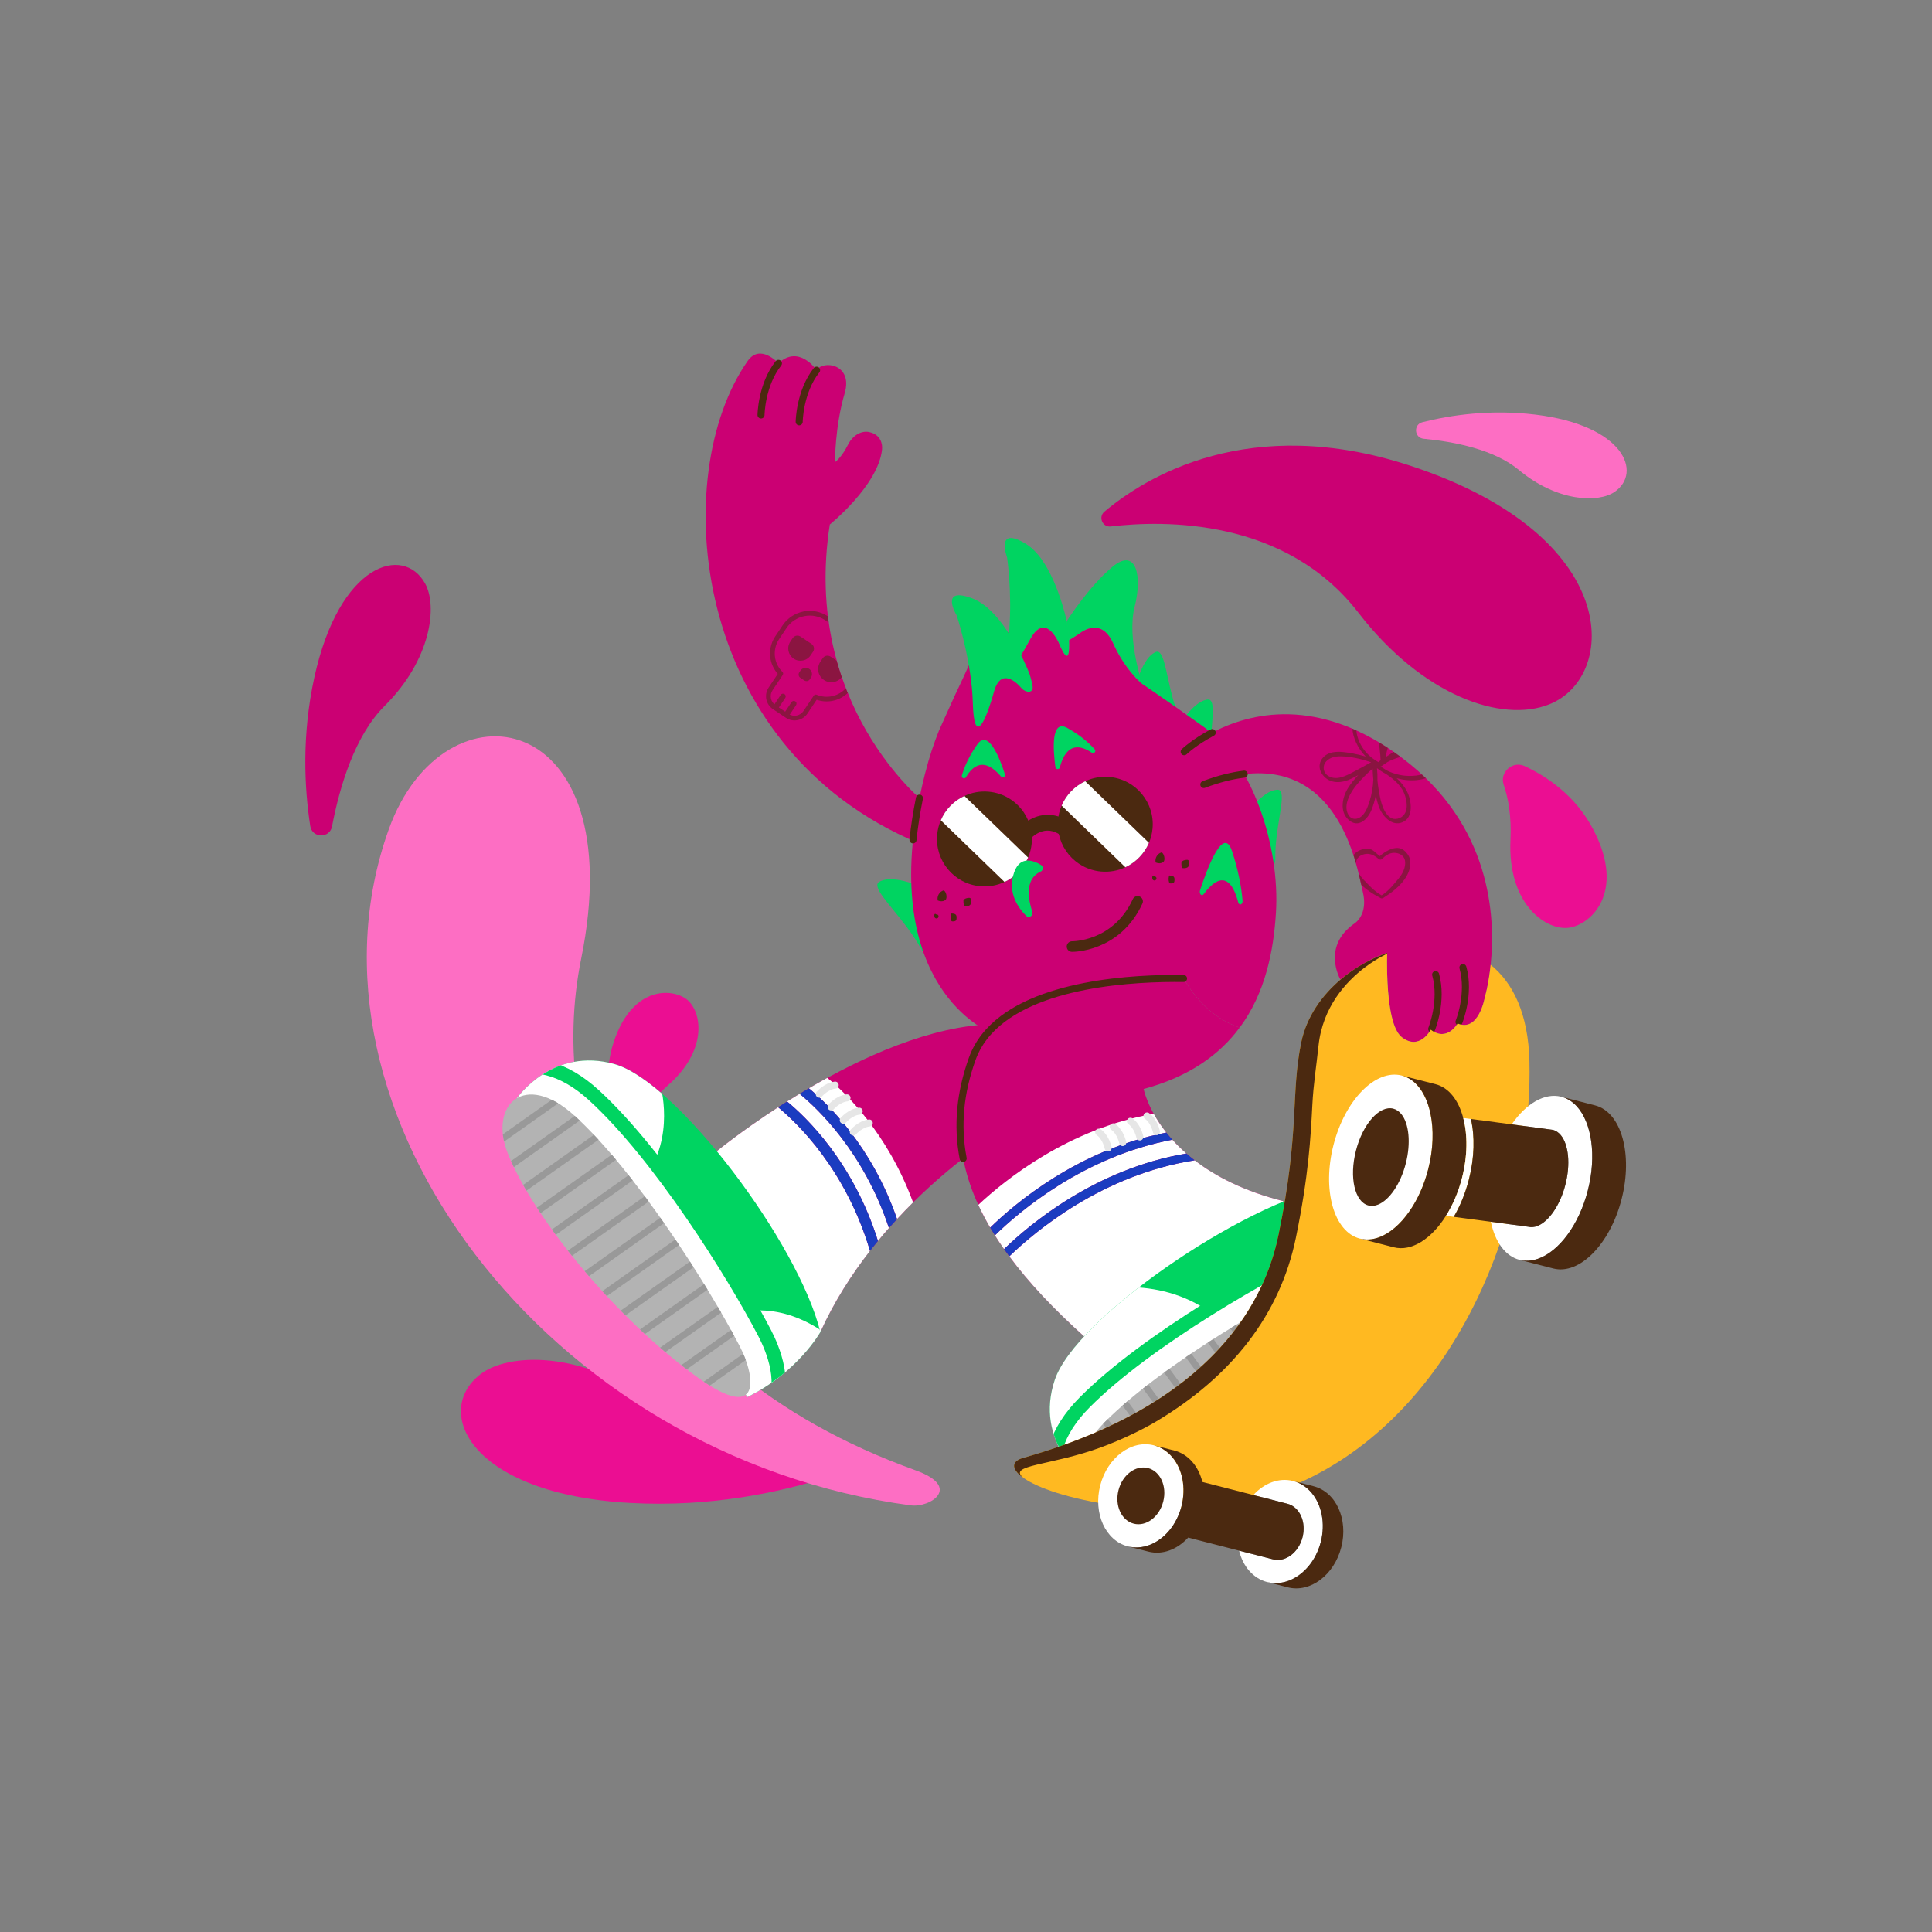 <?xml version="1.0" encoding="UTF-8"?>
<svg id="Capa_1" data-name="Capa 1" xmlns="http://www.w3.org/2000/svg" xmlns:xlink="http://www.w3.org/1999/xlink" viewBox="0 0 1600 1600">
  <rect x="0" y="0" width="1600" height="1600" fill="#808080" stroke="none"/>
  <defs>
    <style>
      .cls-1 {
        clip-path: url(#clippath);
      }

      .cls-2 {
        stroke-width: 8.75px;
      }

      .cls-2, .cls-3, .cls-4, .cls-5, .cls-6, .cls-7 {
        stroke-miterlimit: 10;
      }

      .cls-2, .cls-3, .cls-4, .cls-5, .cls-7 {
        fill: none;
      }

      .cls-2, .cls-3, .cls-7 {
        stroke-linecap: round;
      }

      .cls-2, .cls-4, .cls-7 {
        stroke: #4b2910;
      }

      .cls-8, .cls-9 {
        fill: #00d461;
      }

      .cls-10, .cls-11 {
        fill: #b3b3b3;
      }

      .cls-12, .cls-13 {
        fill: #cb0073;
      }

      .cls-14 {
        clip-path: url(#clippath-1);
      }

      .cls-15 {
        clip-path: url(#clippath-4);
      }

      .cls-16 {
        clip-path: url(#clippath-3);
      }

      .cls-17 {
        clip-path: url(#clippath-2);
      }

      .cls-18 {
        clip-path: url(#clippath-5);
      }

      .cls-19, .cls-20 {
        opacity: .5;
      }

      .cls-19, .cls-21, .cls-22 {
        fill: #4b2910;
      }

      .cls-19, .cls-21, .cls-22, .cls-23, .cls-13, .cls-11, .cls-24, .cls-25, .cls-26, .cls-27, .cls-9 {
        stroke-width: 0px;
      }

      .cls-3 {
        stroke: #e6e6e6;
      }

      .cls-3, .cls-7 {
        stroke-width: 5.83px;
      }

      .cls-4 {
        stroke-width: 2.92px;
      }

      .cls-21 {
        fill-rule: evenodd;
      }

      .cls-5 {
        stroke: #999;
        stroke-width: 5.48px;
      }

      .cls-6 {
        stroke: #00d461;
        stroke-width: 11.66px;
      }

      .cls-6, .cls-24 {
        fill: #fff;
      }

      .cls-23 {
        fill: #1b3cc0;
      }

      .cls-25 {
        fill: #fd6ec3;
      }

      .cls-26 {
        fill: #ffb921;
      }

      .cls-27 {
        fill: #eb0e92;
      }
    </style>
    <clipPath id="clippath">
      <path class="cls-13" d="m765.6,664.53s-101.77-80.46-78.39-230.16c0,0,40.07-32.29,43.26-62.07.48-4.45-.97-12.33-10.55-14.46-7.05-1.57-14,3.37-17.29,9.8-2.83,5.55-6.15,11.04-11.12,15.17,0,0-.18-29.27,8.01-57.08,7.13-24.19-17.69-27.75-23.26-19.18,0,0-14.53-21.61-31.59-5.66,0,0-15.07-16.8-25.51-1.9-65.72,93.8-48.68,319.5,141.58,399.29"/>
    </clipPath>
    <clipPath id="clippath-1">
      <path class="cls-13" d="m1229.59,826.28s3.17-10.48,4.91-27.28v-.03c4.18-40.02.36-115.82-73.15-171.13-69.9-52.61-127.2-37.13-157.42-21.15-4.45,2.32-8.3,4.68-11.5,6.84-.8.55-1.57,1.07-2.3,1.58-1.87,1.3-3.47,2.51-4.79,3.56-.45.34-.86.65-1.21.95-2.27,1.83-3.43,2.94-3.43,2.94l16.26,27.13c2.5-.96,4.98-1.82,7.38-2.6,3.49-1.15,6.87-2.15,10.18-2.96,1.16-.3,2.32-.58,3.46-.83,1.6-.37,3.13-.7,4.68-1,1.26-.22,2.49-.44,3.68-.62.22-.03.41-.08.59-.09,1.16-.18,2.34-.33,3.46-.47,80.95-9.69,94.05,80.53,98.21,97.42,4.71,18.97-6.69,26.1-6.69,26.1-27.82,19.18-11.9,46.46-11.9,46.46l1.33-.86,15.34-9.95,7.98-5.18c4.59-2.29,9.32-4.3,14.12-5.99,0,.24,0,.48,0,.72-.11,3.58-.17,9.35,0,16.1.48,19.03,2.87,45.76,12.13,52.98,14.83,11.54,24.02-6.22,24.02-6.22,13.58,10.43,22.21-5.15,22.21-5.15,17.39,7.55,22.46-21.3,22.46-21.3Z"/>
    </clipPath>
    <clipPath id="clippath-2">
      <path class="cls-9" d="m428.1,909.5s29.55-43.02,81.16-28.16c51.6,14.87,152.06,148.04,170.11,221.84,0,0-18.47,33.17-60.34,53.72l-190.93-247.4Z"/>
    </clipPath>
    <clipPath id="clippath-3">
      <path class="cls-11" d="m420.5,955.11c21.34,53.57,88.84,136.29,156.97,185.41,54.29,39.14,47.97-.96,35.13-25.63-27.08-52.04-86.47-145.08-136.65-190.78-41.5-37.8-71.44-9.13-55.46,31Z"/>
    </clipPath>
    <clipPath id="clippath-4">
      <path class="cls-9" d="m898.13,1225.06s-41.7-31.39-24.62-82.3c17.08-50.91,154.48-145.51,228.99-160.35,0,0,32.34,19.89,51.06,62.61l-255.43,180.04Z"/>
    </clipPath>
    <clipPath id="clippath-5">
      <path class="cls-11" d="m943.36,1234.62c54.44-19,140.01-82.86,192.03-148.8,41.45-52.54,1.11-47.96-24.09-36.21-53.17,24.8-148.69,80.11-196.51,128.26-39.56,39.83-12.22,70.98,28.57,56.75Z"/>
    </clipPath>
  </defs>
  <path class="cls-27" d="m509.64,927.05c2.98,8.73,15.13,9.72,19.34,1.52,4.45-8.67,11.84-18.94,24.08-29.66,32.86-28.79,28.3-59.68,16.82-70.27-11.25-10.37-45.8-13.61-61.65,34.36-8.07,24.44-4.27,47.4,1.41,64.05Z"/>
  <path class="cls-27" d="m684.37,1198.28c13.9.41,16.7,19.96,3.47,24.24-40.97,13.29-99.08,25.87-166.09,22.14-131.96-7.33-163.64-75.37-124.17-106.34,23.07-18.11,83.79-20.21,143.27,23.07,38.17,27.78,97.57,35.55,143.52,36.89Z"/>
  <path class="cls-25" d="m754.19,1246.67c-301.9-40.24-515.73-327.24-432.2-559.9,45.5-126.72,201.72-101.03,159.3,107.23-28.94,142.07,35.85,337.01,277.1,423.71,38.48,13.83,12.04,31.13-4.2,28.97Z"/>
  <g>
    <g>
      <path class="cls-12" d="m765.6,664.53s-101.77-80.46-78.39-230.16c0,0,40.07-32.29,43.26-62.07.48-4.45-.97-12.33-10.55-14.46-7.05-1.57-14,3.37-17.29,9.8-2.83,5.55-6.15,11.04-11.12,15.17,0,0-.18-29.27,8.01-57.08,7.13-24.19-17.69-27.75-23.26-19.18,0,0-14.53-21.61-31.59-5.66,0,0-15.07-16.8-25.51-1.9-65.72,93.8-48.68,319.5,141.58,399.29"/>
      <g class="cls-1">
        <g class="cls-20">
          <path class="cls-21" d="m644.13,558.05l-7.59,11.39c-1.89,2.84-2.58,6.31-1.91,9.66.67,3.35,2.64,6.29,5.48,8.18l10.77,7.18c2.84,1.89,6.31,2.58,9.66,1.91,3.35-.67,6.29-2.64,8.18-5.48l7.59-11.39c4.22,1.46,8.8,1.79,13.25.9,6.59-1.32,12.39-5.2,16.12-10.79l6.09-9.13c4-5.99,5.45-13.33,4.04-20.39-1.41-7.06-5.57-13.28-11.57-17.28-5.99-4-12.52-8.35-18.52-12.35-5.99-4-13.33-5.45-20.39-4.04-7.06,1.41-13.28,5.57-17.28,11.57l-6.09,9.13c-3.73,5.59-5.08,12.44-3.77,19.03.89,4.46,2.95,8.55,5.93,11.89Zm4.11.87c.52-.78.41-1.81-.25-2.47-3.02-2.99-5.11-6.83-5.96-11.05-1.11-5.58.03-11.37,3.19-16.1l6.09-9.13c3.42-5.13,8.75-8.7,14.8-9.91,6.05-1.21,12.33.03,17.47,3.46,5.99,4,12.52,8.35,18.52,12.35,5.13,3.42,8.7,8.75,9.9,14.8,1.21,6.05-.03,12.33-3.46,17.47l-6.09,9.13c-3.16,4.73-8.06,8.02-13.64,9.13-4.23.85-8.58.39-12.49-1.25-.86-.36-1.86-.06-2.38.72l-8.46,12.68c-1.32,1.98-3.37,3.35-5.7,3.82s-4.75-.01-6.73-1.33l-10.77-7.18c-1.98-1.32-3.35-3.37-3.82-5.7-.47-2.33.01-4.75,1.33-6.73l8.46-12.68Z"/>
          <path class="cls-21" d="m673.32,539.72c.69-1.03.94-2.3.7-3.51-.24-1.22-.96-2.29-1.99-2.98l-9.08-6.06c-1.03-.69-2.3-.94-3.51-.7-1.22.24-2.29.96-2.98,1.99l-1.98,2.97c-3.11,4.66-1.85,10.95,2.81,14.06h0c4.66,3.11,10.95,1.85,14.06-2.81.69-1.03,1.37-2.05,1.98-2.97Z"/>
          <path class="cls-21" d="m699.53,557.2c.69-1.03.94-2.3.69-3.51-.24-1.22-.96-2.29-1.99-2.98-3.06-2.04-7.32-4.88-10.38-6.92-1.03-.69-2.3-.94-3.51-.7s-2.29.96-2.98,1.99c-.61.91-1.28,1.93-1.98,2.96-3.35,5.02-1.99,11.8,3.03,15.14h0c5.02,3.35,11.8,1.99,15.14-3.03l1.98-2.96Z"/>
          <path class="cls-21" d="m671.58,561.17c.77-1.15,1.05-2.56.78-3.92s-1.07-2.55-2.22-3.32h0c-1.15-.77-2.56-1.05-3.92-.78-1.36.27-2.55,1.07-3.32,2.22-.34.51-.68,1.01-.99,1.49-.47.71-.64,1.58-.48,2.41.17.83.66,1.57,1.37,2.04l3.35,2.23c.71.47,1.58.64,2.41.48.83-.17,1.57-.66,2.04-1.37l.99-1.49Z"/>
          <path class="cls-21" d="m650.33,577.99c.33-.5.45-1.11.34-1.7-.12-.59-.46-1.11-.96-1.44-.5-.33-1.11-.45-1.7-.34-.59.12-1.11.46-1.44.96-1.95,2.93-5.49,8.24-5.49,8.24l3.76,2.51,5.49-8.24Z"/>
          <path class="cls-21" d="m659.28,583.96c.33-.5.45-1.11.34-1.7-.12-.59-.46-1.11-.96-1.44s-1.11-.45-1.7-.34c-.59.12-1.11.46-1.44.96l-5.49,8.24,3.76,2.51,5.49-8.24Z"/>
        </g>
      </g>
    </g>
    <path class="cls-9" d="m976.85,594.75c-2.72-6.3-4.76-13.02-6.43-19.53-5.14-20.01-6.82-38.02-13.3-35.25-6.86,2.91-11.46,12.78-13.87,19.59.19,1.13.43,2.22.66,3.3,0,.03-.01.06.01.06v.03c.43,2.07.89,4.02,1.36,5.83.17.76.37,1.51.55,2.22,1.41,5.54,2.59,9.15,2.72,9.58l.02.04s5.35,3.45,23.06,15.84c1.27.9,2.6,1.84,4,2.83h.06c1.66,1.19,3.39,2.42,5.23,3.7-1.53-2.62-2.87-5.37-4.06-8.23Z"/>
    <path class="cls-9" d="m1056.19,712.25c-.22-6.86.35-13.86,1.18-20.53,2.57-20.5,7.62-37.86.57-37.67-7.44.19-15.35,7.68-20.09,13.13-.24,1.12-.42,2.22-.6,3.31-.02.02-.03.05-.01.06l-.02.02c-.36,2.08-.64,4.07-.87,5.92-.13.77-.21,1.54-.31,2.26-.72,5.67-.95,9.46-.98,9.91v.04s17.39,30.91,18.63,32.78c-.46-3,2.55-6.15,2.49-9.25Z"/>
    <path class="cls-9" d="m763.03,786.24c-3.66-6.85-8.19-13.39-12.78-19.46-14.11-18.65-28.9-32.83-21.88-36.63,7.41-4.03,19.4-1.16,27.14,1.51.87.97,1.66,1.94,2.46,2.91.03.01.06.03.05.06h.03c1.53,1.85,2.93,3.64,4.2,5.33.56.69,1.08,1.39,1.58,2.05,3.92,5.15,6.29,8.75,6.57,9.16l.02.04s.44,40.16.28,42.69c-1.25-3.2-5.98-4.58-7.68-7.66Z"/>
    <path class="cls-9" d="m1002.99,610.38c-4.05-2.87-7.74-5.5-11.11-7.87-1.84-1.28-3.57-2.51-5.23-3.69h-.06c-1.4-1.01-2.73-1.95-4-2.85-.51-.37-1.02-.71-1.51-1.05.02-.3.03-.59.08-.88,4.29-5.82,11.57-13.92,18.97-14.71,6.26-.69,4.05,13.35,2.85,31.04Z"/>
    <path class="cls-4" d="m819,854.41s-.06-.01-.16-.07"/>
    <path class="cls-9" d="m878.27,535.71s-11.52-31.18-25.05-6.42c-13.55,24.79-24.38,41.01-18.98,5.94.57-3.77,1.03-7.56,1.37-11.36.04-.5.08-1.03.12-1.53,2.61-30.99-1.69-60.6-1.69-60.6,0,0-10.1-26.73,15.29-11.5,20.16,12.12,30.66,49.39,34.12,64.09v.06c.89,3.75,1.3,6.02,1.3,6.02,0,0,.47,4.63.67,9.71.38,9.58-.29,20.75-7.15,5.57Z"/>
    <path class="cls-9" d="m945.88,566.36c-.38-.28-3.84-3.09-8.47-8.64-4.68-5.56-10.58-13.91-15.69-25.24-10.48-23.24-28.44-7.29-28.44-7.29l-7.86,4.94-1.96-15.73v-.06s18.5-29.03,38.02-45.1c19.52-16.04,24.68,7.86,18.14,33.42-3.37,13.16-1.6,29.75.95,42.68.19,1.13.43,2.22.66,3.3,0,.03-.01.06.01.06v.03c.43,2.07.89,4.02,1.36,5.83.17.76.37,1.51.55,2.22,1.41,5.54,2.59,9.15,2.72,9.58Z"/>
    <path class="cls-13" d="m1026.64,851.02c-24.19-8.12-39.09-27.89-46.49-40.69-40.07-.54-124.53,3.46-161.31,44.01-4.39-1.91-95.68-43.62-52.83-213.36,3.58-14.22,7.46-25.6,11.62-35.97l.02-.08,12.85-28.43c4.37-9.2,9.08-18.98,14.12-30.79,7.2-10.62,19.58-25.44,30.99-21.83-.34,3.79-.8,7.59-1.37,11.36-5.4,35.07,5.43,18.85,18.98-5.94,13.54-24.77,25.05,6.42,25.05,6.42,6.86,15.18,7.52,4,7.15-5.57l7.86-4.94s17.96-15.96,28.44,7.29c5.1,11.33,11,19.67,15.69,25.24,4.63,5.55,8.09,8.36,8.47,8.64l.02.04s5.04,3.25,21.55,14.79c.49.33,1,.68,1.51,1.05,1.27.9,2.6,1.84,4,2.83h.06c1.66,1.19,3.39,2.42,5.23,3.7,3.37,2.37,7.06,5,11.11,7.87,2.42,1.7,4.97,3.53,7.64,5.42,40.59,28.85,63.1,99.45,59.68,153.92-1.93,30.93-8.53,66.08-30.03,95.03Z"/>
    <path class="cls-7" d="m756.11,695.57c1.11-10.83,2.85-22.35,5.34-34.6"/>
    <path class="cls-13" d="m947.1,901.85c38.18-10.27,63.2-28.78,79.54-50.84-24.19-8.12-39.09-27.89-46.49-40.69-40.07-.54-124.53,3.46-161.31,44.01-.59.66-1.19,1.35-1.78,2.01-5.11,6.07-9.18,12.91-11.93,20.6-9.87,27.6-12.78,54.73-7.48,82.42,8.76,46.04,40.28,93.6,100.36,147.55l164.95-112.12c-102.99-25.87-115.85-92.94-115.85-92.94Z"/>
    <path class="cls-13" d="m797.65,959.37c-32.12,24.94-87.11,74.84-118.29,143.82,0,0-26.4-83.42-86.13-149.5,0,0,125.77-103.4,229.79-105.52-5.11,6.07-15.14,21.09-17.9,28.78-9.87,27.6-12.78,54.73-7.48,82.42Z"/>
    <path class="cls-9" d="m845.51,569.44c-3.6-4.32-16.69-16.74-22.27,3.19-7.61,27.21-16.63,44.72-17.61,9.25-.11-3.81-.34-7.62-.69-11.42-.05-.5-.1-1.03-.16-1.53-2.99-30.96-12.54-59.31-12.54-59.31,0,0-14.73-24.48,12.97-14.05,22.01,8.3,39.02,43.09,45.06,56.93l.03.06c1.53,3.53,2.35,5.69,2.35,5.69,0,0,1.46,4.44,2.4,9.43,1.32,7.02-5.8,6.26-9.56,1.76Z"/>
    <path class="cls-7" d="m980.15,810.33c-40.07-.54-124.53,3.46-161.31,44.01-.59.66-1.19,1.35-1.78,2.01-5.11,6.07-9.18,12.91-11.93,20.6-9.87,27.6-12.78,54.73-7.48,82.42"/>
    <g>
      <path class="cls-24" d="m720.49,1035.92c-15.38,19.72-29.81,42.24-41.13,67.27,0,0-43.69-68.31-86.13-149.5,0,0,20.24-16.64,51.18-36.7,15.85,13.09,56.09,51.51,76.08,118.94Z"/>
      <path class="cls-24" d="m736.18,1016.97c-3.05,3.46-6.11,7.04-9.1,10.73-20.48-65.5-59.8-102.82-75.23-115.47,3.34-2.12,6.78-4.25,10.33-6.38,14.91,12.19,53.05,48.11,73.99,111.12Z"/>
      <path class="cls-24" d="m756.17,995.79c-4.4,4.35-8.82,8.94-13.28,13.76-21.13-61.22-58.33-96.24-73-108.28,4.92-2.89,10.03-5.8,15.25-8.64,14.47,11.89,49.79,45.32,71.03,103.16Z"/>
      <path class="cls-23" d="m727.08,1027.71c-2.22,2.68-4.43,5.43-6.59,8.21-19.99-67.43-60.23-105.85-76.08-118.94,2.42-1.58,4.9-3.14,7.45-4.74,15.42,12.65,54.74,49.96,75.23,115.47Z"/>
      <path class="cls-23" d="m742.9,1009.55c-2.24,2.41-4.48,4.9-6.72,7.43-20.94-63-59.08-98.93-73.99-111.12,2.53-1.52,5.09-3.06,7.71-4.59,14.67,12.04,51.87,47.06,73,108.28Z"/>
    </g>
    <g>
      <path class="cls-24" d="m820.03,1016.63c-3.7-6.34-6.98-12.59-9.84-18.8,22.97-21.51,75.05-63.03,145.26-75.45,2.61,4.73,6.01,10.03,10.43,15.58-72.93,14-125.74,59.05-145.84,78.67Z"/>
      <path class="cls-24" d="m831.52,1034.42c-2.67-3.78-5.19-7.59-7.57-11.36,19.89-19.47,73.18-65.26,146.94-79.2,3.36,3.81,7.23,7.63,11.61,11.43-75.13,12.57-129.85,58.66-150.99,79.13Z"/>
      <path class="cls-24" d="m1062.95,994.8l-164.95,112.12c-25.84-23.2-46.39-45.2-62.13-66.48,21.38-20.71,77.06-67.58,153.49-79.51,17.04,13.15,40.73,25.6,73.58,33.87Z"/>
      <path class="cls-23" d="m970.9,943.86c-73.76,13.94-127.06,59.73-146.94,79.2-1.35-2.15-2.66-4.29-3.92-6.42,20.11-19.62,72.91-64.67,145.84-78.67,1.55,1.93,3.21,3.92,5.02,5.89Z"/>
      <path class="cls-23" d="m989.37,960.93c-76.44,11.93-132.12,58.8-153.49,79.51-1.51-1.98-2.95-4.01-4.36-6.02,21.14-20.47,75.86-66.56,150.99-79.13,2.13,1.9,4.45,3.79,6.86,5.64Z"/>
    </g>
    <path class="cls-7" d="m661.85,349.34s.29-24.93,14.42-42.77"/>
    <path class="cls-7" d="m630.25,343.68s.29-24.93,14.42-42.77"/>
    <path class="cls-3" d="m678.49,906.13s5.8-6.73,13.18-7.48"/>
    <path class="cls-3" d="m688.29,916.7s5.8-6.73,13.18-7.48"/>
    <path class="cls-3" d="m698.36,927.73s5.8-6.73,13.18-7.48"/>
    <path class="cls-3" d="m706.69,937.49s5.8-6.73,13.18-7.48"/>
    <path class="cls-3" d="m957.7,937.19s-1.74-8.72-7.8-12.99"/>
    <path class="cls-3" d="m943.97,941.57s-1.74-8.72-7.8-12.99"/>
    <path class="cls-3" d="m929.77,946.21s-1.74-8.72-7.8-12.99"/>
    <path class="cls-3" d="m917.72,950.62s-1.74-8.72-7.8-12.99"/>
  </g>
  <g>
    <g>
      <path class="cls-12" d="m1229.59,826.28s3.17-10.48,4.91-27.28v-.03c4.18-40.02.36-115.82-73.15-171.13-69.9-52.61-127.2-37.13-157.42-21.15-4.45,2.32-8.3,4.68-11.5,6.84-.8.55-1.57,1.07-2.3,1.58-1.87,1.3-3.47,2.51-4.79,3.56-.45.34-.86.65-1.21.95-2.27,1.83-3.43,2.94-3.43,2.94l16.26,27.13c2.5-.96,4.98-1.82,7.38-2.6,3.49-1.15,6.87-2.15,10.18-2.96,1.16-.3,2.32-.58,3.46-.83,1.6-.37,3.13-.7,4.68-1,1.26-.22,2.49-.44,3.68-.62.22-.03.41-.08.59-.09,1.16-.18,2.34-.33,3.46-.47,80.95-9.69,94.05,80.53,98.21,97.42,4.71,18.97-6.69,26.1-6.69,26.1-27.82,19.18-11.9,46.46-11.9,46.46l1.33-.86,15.34-9.95,7.98-5.18c4.59-2.29,9.32-4.3,14.12-5.99,0,.24,0,.48,0,.72-.11,3.58-.17,9.35,0,16.1.48,19.03,2.87,45.76,12.13,52.98,14.83,11.54,24.02-6.22,24.02-6.22,13.58,10.43,22.21-5.15,22.21-5.15,17.39,7.55,22.46-21.3,22.46-21.3Z"/>
      <g class="cls-14">
        <path class="cls-19" d="m1144.43,744c-.36.01-.73-.07-1.07-.24-7.02-3.63-12.68-7.62-16.8-11.86-5.02-5.16-7.67-10.61-7.88-16.18-.13-3.61,1.13-6.76,3.64-9.11,2.84-2.66,7.29-4.12,11.32-3.7,3.28.34,6.1,3.86,9.01,6.13,2.74-2.48,13.92-11.26,21.05-3.96,2.41,2.47,4.17,5.21,4.3,8.82.21,5.58-2.03,11.2-6.66,16.72-3.8,4.53-9.14,8.93-15.88,13.07-.32.2-.68.3-1.05.32Zm-12.51-36.86c-2.17.08-4.8.86-6.66,2.6-1.6,1.5-2.37,3.46-2.28,5.81.17,4.48,2.41,8.97,6.66,13.34,3.59,3.69,8.48,9.35,14.59,12.61,5.85-3.7,10.51-9.72,13.82-13.67,3.92-4.68,5.82-9.32,5.66-13.8-.09-2.36-1-4.25-2.71-5.63-2.39-1.93-5.8-2.38-8.11-1.97-2.91.52-5.73,2.18-8.16,4.8-.39.42-.93.67-1.5.69-.57.02-1.13-.19-1.55-.58-2.61-2.43-5.55-3.88-8.49-4.18-.4-.04-.83-.05-1.28-.04Z"/>
        <path class="cls-19" d="m1173.21,646.06c8.63-.79,21.78-5.48,18.84-16.72-2.5-9.57-15.04-9.22-22.8-8.35-2.25.25-4.56.61-6.88,1.07,1.17-.92,2.31-1.89,3.41-2.91,5.6-5.24,9.57-13.35,5.63-20.84-1.57-2.98-4.48-5.6-7.9-6.13-4.01-.62-7.11,1.92-9.25,5.04-3.99,5.82-6.66,12.92-8.53,20.08-.76-5.64-2.03-11.22-4.15-16.31-2.54-6.08-8.89-13.37-16.1-9.16-8.09,4.73-5.66,16.01-2.48,23,2,4.38,4.75,8.34,8.08,11.72-3.47-1.02-6.98-1.87-10.55-2.52-5.46-1-11.43-2.01-16.96-.95-8.98,1.72-14.05,10.67-8.3,18.46,5.93,8.03,16.12,7.23,24.19,3.16,1.79-.9,3.58-1.82,5.36-2.76-3.05,3.22-5.86,6.64-8.24,10.36-4.92,7.69-7.41,19.5.05,26.47,8.07,7.55,16.08-.17,19.24-8.12,1.51-3.8,2.66-7.73,3.46-11.73.66,2.96,1.46,5.86,2.43,8.69,2.64,7.64,10.53,17.17,19.76,13.32,9.43-3.94,7.41-17.99,3.86-25.19-2.17-4.4-5.23-8.07-8.75-11.29,5.33,1.53,10.94,2.13,16.57,1.61Zm-18.22-41.66c1.48-3.06,3.31-6.86,6.67-8.22,5.81-2.35,8.31,4.3,7.7,8.9-.88,6.64-6.41,11.25-11.48,15.01-3.38,2.5-6.94,4.71-10.47,6.98,1.59-7.84,4.09-15.46,7.58-22.67Zm-27.92,12.58c-3.2-5.87-6.3-15.43-.44-20.69,13.15-11.8,16.53,26.19,16.69,32.51,0,.21.08.45.21.71-.77.54-1.52,1.1-2.24,1.7-.2-.28-.45-.51-.72-.67-5.64-3.2-10.38-7.86-13.49-13.56Zm-27.07,25.6c-4.39-2.75-5.09-8.39-1.58-12.12,3.14-3.34,7.79-4.19,12.18-4.09,8.42.2,16.9,2.16,24.9,4.88-4.69,2.71-9.47,5.27-14.25,7.81-6.2,3.29-14.41,7.8-21.24,3.52Zm34.35,20.49c-1.28,4.19-2.8,8.68-5.8,11.99-3.45,3.8-9.2,4.62-12-.52-4.4-8.07,1.96-18.49,7-24.62,3.98-4.84,8.51-9.22,13.19-13.4.11,3.06.29,6.15.59,9.23-.27,5.86-1.24,11.67-2.96,17.31Zm26.8-9.48c3.86,6.16,6.99,19.81-1.8,23.76-9.65,4.33-14.38-8.06-15.98-15.02-1.21-5.25-2.07-10.55-2.62-15.9.1-3.43-.03-6.86-.38-10.27.01.01.02.02.04.04,2.38,1.85,4.91,3.46,7.56,4.83,5.11,3.43,9.91,7.35,13.18,12.57Zm-17.9-18.86c.27.02.53-.03.75-.19,1.6-1.17,3.25-2.28,4.92-3.37,4.89-2.73,10.49-4.37,15.87-5.51,5.26-1.11,21.79-4.33,23.99,3.04,1.3,4.37-2.21,8.53-5.73,10.54-4.06,2.32-9.05,3.12-13.66,3.32-7.37.32-14.71-1.33-21.22-4.67-1.62-1.09-3.27-2.15-4.91-3.18Z"/>
      </g>
    </g>
    <path class="cls-7" d="m1185.67,852.12s9.38-23.1,3.26-45.02"/>
    <path class="cls-7" d="m1208.27,846.31s9.38-23.1,3.26-45.02"/>
    <path class="cls-7" d="m1030.39,641.12c-10.06,1.2-21.18,3.95-33.45,8.58"/>
    <path class="cls-7" d="m980.68,622.56s8.33-8,23.25-15.87"/>
  </g>
  <g>
    <g>
      <path class="cls-8" d="m428.1,909.5s29.55-43.02,81.16-28.16c51.6,14.87,152.06,148.04,170.11,221.84,0,0-18.47,33.17-60.34,53.72l-190.93-247.4Z"/>
      <g class="cls-17">
        <path class="cls-24" d="m545.93,894.89s12.95,39.44-7.54,73.66l-97.93-87.54,54.73-24.49,50.74,38.37Z"/>
        <path class="cls-24" d="m692.13,1111.22s-29.68-29.02-69.42-25.74l35.34,126.51,46.13-38.31-12.05-62.46Z"/>
        <path class="cls-6" d="m600.38,1178.74c-10.19-2.61-22.14-8.93-36.54-19.31-68.48-49.38-140.96-135.34-165-195.7-9.95-24.97-7.52-49.39,6.49-65.33,11.66-13.26,29.84-18.31,48.64-13.49,12.57,3.22,25.26,10.6,37.71,21.94,53.99,49.17,115.52,147.09,141.63,197.26,6.53,12.55,19.98,43.91,3.94,64.12-3.96,4.99-15.47,15.99-36.85,10.51h0Z"/>
      </g>
    </g>
    <g>
      <path class="cls-10" d="m420.5,955.11c21.34,53.57,88.84,136.29,156.97,185.41,54.29,39.14,47.97-.96,35.13-25.63-27.08-52.04-86.47-145.08-136.65-190.78-41.5-37.8-71.44-9.13-55.46,31Z"/>
      <g class="cls-16">
        <line class="cls-5" x1="746.37" y1="1031.9" x2="443.55" y2="1246.15"/>
        <line class="cls-5" x1="733.7" y1="1013.99" x2="430.88" y2="1228.24"/>
        <line class="cls-5" x1="721.02" y1="996.07" x2="418.2" y2="1210.32"/>
        <line class="cls-5" x1="708.35" y1="978.16" x2="405.53" y2="1192.41"/>
        <line class="cls-5" x1="695.68" y1="960.25" x2="392.86" y2="1174.5"/>
        <line class="cls-5" x1="683" y1="942.33" x2="380.18" y2="1156.58"/>
        <line class="cls-5" x1="670.33" y1="924.42" x2="367.51" y2="1138.67"/>
        <line class="cls-5" x1="657.65" y1="906.51" x2="354.84" y2="1120.76"/>
        <line class="cls-5" x1="644.98" y1="888.59" x2="342.16" y2="1102.84"/>
        <line class="cls-5" x1="632.31" y1="870.68" x2="329.49" y2="1084.93"/>
        <line class="cls-5" x1="619.63" y1="852.77" x2="316.81" y2="1067.02"/>
        <line class="cls-5" x1="606.96" y1="834.86" x2="304.14" y2="1049.11"/>
        <line class="cls-5" x1="594.28" y1="816.94" x2="291.47" y2="1031.19"/>
      </g>
    </g>
  </g>
  <path class="cls-9" d="m800.01,643.62c5.45-9.38,14.94-17.17,29.09-.44,1.33,1.57,3.84.16,3.21-1.79-4.67-14.47-14.02-37.58-22.91-25-7.01,9.92-10.8,18.83-12.83,25.81-.62,2.13,2.33,3.33,3.44,1.42Z"/>
  <path class="cls-9" d="m904.12,623.34c-8.98-6.1-20.91-9.01-26.41,12.2-.52,1.99-3.39,1.81-3.67-.22-2.05-15.06-3.63-39.95,9.83-32.45,10.62,5.91,17.88,12.3,22.74,17.71,1.48,1.65-.65,4.01-2.49,2.77Z"/>
  <path class="cls-9" d="m1025.43,747.26c-3.98-15.13-12.19-28.71-28.7-6.65-1.55,2.07-3.83-.55-2.91-3.33,6.8-20.63,19.52-53.2,26.42-32.59,5.44,16.25,7.84,30.32,8.8,41.16.29,3.3-2.8,4.5-3.61,1.4Z"/>
  <g>
    <path class="cls-22" d="m954.47,686.26c-.39,4.15-1.4,8.1-2.97,11.76-3.82,8.95-10.82,16.12-19.52,20.2-6.13,2.88-13.07,4.19-20.3,3.52-21.6-2.02-37.49-21.19-35.47-42.79.39-4.18,1.4-8.13,3.01-11.78,3.8-8.99,10.85-16.12,19.52-20.17,6.13-2.88,13.07-4.2,20.27-3.52,21.63,2.02,37.5,21.16,35.47,42.79Z"/>
    <path class="cls-24" d="m951.49,698.02c-3.82,8.95-10.82,16.12-19.52,20.2l-52.77-51.06c3.8-8.99,10.85-16.12,19.52-20.17l52.77,51.03Z"/>
  </g>
  <g>
    <path class="cls-22" d="m854.4,698.44c-.39,4.15-1.4,8.1-2.97,11.76-3.82,8.95-10.82,16.12-19.52,20.2-6.13,2.88-13.07,4.19-20.3,3.52-21.6-2.02-37.49-21.19-35.47-42.79.39-4.18,1.4-8.13,3.01-11.78,3.8-8.99,10.85-16.12,19.52-20.17,6.13-2.88,13.07-4.2,20.27-3.52,21.63,2.02,37.5,21.16,35.47,42.79Z"/>
    <path class="cls-24" d="m851.43,710.2c-3.82,8.95-10.82,16.12-19.52,20.2l-52.77-51.06c3.8-8.99,10.85-16.12,19.52-20.17l52.77,51.03Z"/>
  </g>
  <path class="cls-22" d="m852.25,695.92l-10.2-8.28c.52-.64,5.25-6.33,12.99-9.94,10.86-5.06,22.42-3.48,32.57,4.47l-8.1,10.34c-14.13-11.06-25.2.9-27.27,3.42Z"/>
  <path class="cls-2" d="m887.8,783.9s36.84.6,54.32-37.44"/>
  <path class="cls-13" d="m919.91,435.98c-6.86.81-10.57-7.8-5.29-12.24,33.95-28.55,120.01-81.92,253.59-37.96,176.48,58.08,171.64,174.99,114.81,197.53-39.48,15.66-105-7.15-158.09-75.96-60.52-78.44-161.05-76.59-205.02-71.37Z"/>
  <path class="cls-25" d="m1179,363.36c-7.75-.74-8.6-11.77-1.06-13.68,23.39-5.93,56.34-10.83,93.66-6.3,73.5,8.93,88.72,48.12,65.52,63.99-13.56,9.28-47.58,8.23-79.24-18.14-20.32-16.93-53.24-23.44-78.88-25.87Z"/>
  <path class="cls-13" d="m274.96,684.45c-1.92,10.04-16.44,9.79-18.01-.32-4.85-31.3-7.17-74.96,3.38-123.17,20.78-94.94,73.89-109.97,91.75-77.69,10.44,18.87,4.86,63.2-33.53,101.31-24.64,24.46-37.24,66.67-43.59,99.87Z"/>
  <path class="cls-27" d="m1262.7,634.48c-10.02-4.69-20.99,4.99-17.41,15.46,3.79,11.07,6.52,26,5.61,45.51-2.45,52.38,28.06,74.14,46.76,73.02,18.33-1.1,49.89-28.28,21.6-81.9-14.41-27.32-37.44-43.14-56.56-52.09Z"/>
  <g>
    <g>
      <path class="cls-8" d="m898.13,1225.06s-41.7-31.39-24.62-82.3c17.08-50.91,154.48-145.51,228.99-160.35,0,0,32.34,19.89,51.06,62.61l-255.43,180.04Z"/>
      <g class="cls-15">
        <path class="cls-24" d="m898.93,1069.76s54.34-15.28,99.63,14.57l-124.69,127.9-30.05-75.8,55.12-66.68Z"/>
        <path class="cls-24" d="m1111.08,970.01s-30.28,28.39-28.72,68.24l127.92-29.83-36.27-47.74-62.93,9.33Z"/>
        <path class="cls-6" d="m1174.57,1064.59c-3.05,10.07-9.88,21.74-20.87,35.67-52.29,66.28-141.31,134.97-202.65,156.38-25.38,8.86-49.67,5.38-64.98-9.31-12.75-12.23-17-30.61-11.38-49.18,3.76-12.42,11.69-24.78,23.55-36.72,51.46-51.81,151.95-109.05,203.2-132.96,12.82-5.98,44.73-18.06,64.23-1.16,4.81,4.17,15.3,16.15,8.91,37.27h0Z"/>
      </g>
    </g>
    <g>
      <path class="cls-10" d="m943.36,1234.62c54.44-19,140.01-82.86,192.03-148.8,41.45-52.54,1.11-47.96-24.09-36.21-53.17,24.8-148.69,80.11-196.51,128.26-39.56,39.83-12.22,70.98,28.57,56.75Z"/>
      <g class="cls-18">
        <line class="cls-5" x1="1020.66" y1="912.66" x2="1240.31" y2="1211.58"/>
        <line class="cls-5" x1="1002.98" y1="925.65" x2="1222.63" y2="1224.58"/>
        <line class="cls-5" x1="985.29" y1="938.65" x2="1204.95" y2="1237.57"/>
        <line class="cls-5" x1="967.61" y1="951.64" x2="1187.26" y2="1250.56"/>
        <line class="cls-5" x1="949.93" y1="964.63" x2="1169.58" y2="1263.56"/>
        <line class="cls-5" x1="932.25" y1="977.63" x2="1151.9" y2="1276.55"/>
        <line class="cls-5" x1="914.56" y1="990.62" x2="1134.22" y2="1289.54"/>
        <line class="cls-5" x1="896.88" y1="1003.61" x2="1116.53" y2="1302.54"/>
        <line class="cls-5" x1="879.2" y1="1016.61" x2="1098.85" y2="1315.53"/>
        <line class="cls-5" x1="861.52" y1="1029.6" x2="1081.17" y2="1328.52"/>
        <line class="cls-5" x1="843.83" y1="1042.59" x2="1063.48" y2="1341.52"/>
        <line class="cls-5" x1="826.15" y1="1055.59" x2="1045.8" y2="1354.51"/>
        <line class="cls-5" x1="808.47" y1="1068.58" x2="1028.12" y2="1367.5"/>
      </g>
    </g>
  </g>
  <line class="cls-4" x1="1134.33" y1="812.62" x2="1129.57" y2="820.16"/>
  <g>
    <path class="cls-26" d="m1247.51,1013.51c-1.73,5.7-3.58,11.39-5.57,17.03-44.54,127.95-149.54,240.65-317.83,216.38-39.68-5.71-64.8-14.8-76.5-22.97-.03,0-.05-.04-.08-.05-.36-.24-.69-.48-.99-.73-.36-.24-.68-.51-1.01-.77-.3-.23-.6-.48-.87-.7-.66-.59-1.27-1.17-1.79-1.72-.17-.16-.33-.36-.49-.55-1.4-1.59-2.21-3.12-2.46-4.51-.06-.26-.08-.5-.09-.71-.03-.49.03-.93.14-1.38.6-2.34,3.07-4.24,7.32-5.44,173.74-49.04,203.78-147.26,211.62-185.26,17.74-86.17,9.87-116.3,18.73-158.88,4.31-20.84,16.91-39.1,33.68-52.98,4.53-3.72,9.35-7.12,14.38-10.19,2.92-1.75,5.9-3.4,8.94-4.93,4.59-2.29,9.32-4.3,14.12-5.99,0,.24,0,.48,0,.72-.11,3.58-.17,9.35,0,16.1.48,19.03,2.87,45.76,12.13,52.98,14.83,11.54,24.02-6.22,24.02-6.22,13.58,10.43,22.21-5.15,22.21-5.15,17.39,7.55,22.46-21.3,22.46-21.3,0,0,3.17-10.48,4.91-27.28,18.47,14.85,31.2,40.59,32.12,79.98.28,12.08-.01,24.5-.96,37.11-.36,5.53-.88,11.09-1.51,16.71-2.96,26.6-8.5,53.87-16.64,80.71Z"/>
    <path class="cls-22" d="m1130.24,801.22c-15.28,11.59-34.94,32.52-38.32,64.98-1.74,16.8-4.17,30.96-5.11,49.2-1.33,25.87-3,58.11-13.61,109.65-13.01,63.13-52.61,114.68-116.16,152.43-9.69,5.74-26.62,14.28-44.91,21.03-41.96,15.5-78.18,14.41-64.59,25.38-.36-.24-.69-.48-.99-.73-.36-.24-.68-.51-1.01-.77-.3-.23-.6-.48-.87-.7-.66-.59-1.27-1.17-1.79-1.72-.17-.16-.33-.36-.49-.55-1.4-1.59-2.21-3.12-2.46-4.51-.06-.26-.08-.5-.09-.71-.03-.49.03-.93.14-1.38.6-2.34,3.07-4.24,7.32-5.44,173.74-49.04,203.78-147.26,211.62-185.26,17.74-86.17,9.87-116.3,18.73-158.88,4.31-20.84,16.91-39.1,33.68-52.98,4.53-3.72,9.35-7.12,14.38-10.19,2.92-1.75,5.9-3.4,8.94-4.93,4.59-2.29,9.32-4.3,14.12-5.99,0,.24,0,.48,0,.72,0,0-8.26,3.57-18.53,11.36Z"/>
    <g>
      <path class="cls-24" d="m1182.79,968.28c-7.37,28.78-24.15,50.7-41.39,56.64-5.08,1.74-10.2,2.11-15.15.85-21.64-5.54-31.46-40.29-21.9-77.58,9.55-37.28,34.87-63.03,56.5-57.49,4.94,1.27,9.25,4.06,12.87,8.02,12.25,13.49,16.43,40.78,9.06,69.56Z"/>
      <path class="cls-22" d="m1164.22,963.52c-4.38,17.09-13.64,30.29-22.88,34.07-2.72,1.11-5.45,1.41-8.05.74-11.39-2.92-16.04-23.25-10.37-45.39,5.67-22.14,19.52-37.73,30.92-34.81,2.6.67,4.85,2.24,6.7,4.52,6.29,7.76,8.06,23.78,3.68,40.87Z"/>
      <path class="cls-22" d="m1210.78,975.45c-3.04,11.86-7.67,22.54-13.29,31.42-11.99,19.08-28.47,29.85-43.25,26.06l-27.99-7.17c4.94,1.27,10.06.89,15.15-.85,9.28-3.19,18.41-11.02,26.02-22.05,6.55-9.46,11.95-21.29,15.36-34.59,4.26-16.64,4.67-32.79,1.84-46.06-2.01-9.66-5.73-17.81-10.9-23.5-3.62-3.97-7.93-6.76-12.87-8.02l27.99,7.17c11.1,2.84,19.09,13.35,22.93,27.97,3.7,13.86,3.66,31.43-1,49.62Z"/>
      <path class="cls-24" d="m1314.97,985.86c-7.37,28.78-24.15,50.7-41.39,56.64-5.08,1.74-10.2,2.11-15.15.85-11.98-3.07-20.34-15.08-23.77-31.52l30.8,4.1c2.6.67,5.32.37,8.04-.74,9.25-3.8,18.5-16.99,22.88-34.08,4.38-17.09,2.61-33.1-3.68-40.85-1.85-2.28-4.09-3.88-6.69-4.54l-.41-.05c-.66-.14-1.29-.24-1.98-.27l-31.73-4.21c11.78-17.09,27.22-26.47,41.14-22.9,4.94,1.27,9.25,4.06,12.87,8.02,12.25,13.49,16.43,40.78,9.06,69.56Z"/>
      <path class="cls-22" d="m1321.02,915.44l-27.99-7.17c4.94,1.27,9.25,4.06,12.87,8.02,12.25,13.49,16.43,40.78,9.06,69.56-7.37,28.78-24.15,50.7-41.39,56.64-5.08,1.74-10.2,2.11-15.15.85l27.99,7.17c21.66,5.55,46.98-20.2,56.53-57.48,9.55-37.28-.27-72.03-21.93-77.58Z"/>
      <path class="cls-24" d="m1216.43,976.9c-2.95,11.52-7.28,21.94-12.51,30.84l-6.43-.86c5.62-8.88,10.25-19.56,13.29-31.42,4.66-18.19,4.71-35.76,1-49.62l6.32.84c3.33,14.4,3.02,31.92-1.67,50.23Z"/>
      <path class="cls-22" d="m1296.38,981.09c-4.38,17.09-13.63,30.28-22.88,34.08-2.72,1.11-5.45,1.4-8.04.74l-30.8-4.1-30.74-4.08c5.23-8.89,9.55-19.31,12.51-30.84,4.69-18.3,5-35.83,1.67-50.23l33.79,4.5,31.73,4.21c.69.03,1.32.13,1.98.27l.41.05c2.6.67,4.84,2.26,6.69,4.54,6.29,7.75,8.06,23.77,3.68,40.85Z"/>
    </g>
    <g>
      <path class="cls-24" d="m978.45,1247.41c-3.94,15.38-14.09,27.14-25.93,31.85-3.1,1.24-6.35,1.98-9.6,2.2-2.94.18-5.9-.08-8.85-.83-18.59-4.76-28.84-27.36-22.92-50.45,5.92-23.11,25.77-38,44.36-33.24,2.95.75,5.67,1.95,8.16,3.52,2.75,1.75,5.24,3.96,7.36,6.54,8.12,9.82,11.37,25.01,7.42,40.42Z"/>
      <ellipse class="cls-22" cx="944.8" cy="1238.77" rx="23.77" ry="19.12" transform="translate(-489.68 1846.61) rotate(-75.63)"/>
      <path class="cls-24" d="m1093.82,1276.96c-3.94,15.38-14.09,27.14-25.93,31.85-3.1,1.24-6.35,1.98-9.6,2.2-2.94.18-5.9-.08-8.85-.83-11.74-3.01-20.16-13.15-23.28-26.02l28.1,7.2h.03c10.21,2.62,21.16-5.57,24.41-18.26,3.26-12.72-2.4-25.16-12.61-27.78h-.03s-28.08-7.2-28.08-7.2c8.91-9.81,21.16-14.64,32.9-11.63,2.95.76,5.67,1.95,8.16,3.52,2.75,1.75,5.24,3.96,7.36,6.54,8.12,9.82,11.36,25.01,7.42,40.42Z"/>
      <path class="cls-22" d="m1087.87,1230.83l-16.99-4.35c2.95.75,5.67,1.95,8.16,3.52,2.75,1.75,5.24,3.96,7.36,6.54,8.12,9.82,11.37,25.01,7.42,40.42-3.94,15.38-14.09,27.14-25.93,31.85-3.1,1.24-6.35,1.98-9.6,2.2-2.94.18-5.9-.08-8.85-.83l16.99,4.35c18.59,4.76,38.47-10.12,44.38-33.21,5.92-23.11-4.35-45.72-22.94-50.48Z"/>
      <path class="cls-22" d="m1078.69,1273.09c-3.25,12.69-14.19,20.88-24.41,18.27h-.03s-70.27-18.01-70.27-18.01c-8.93,9.78-21.19,14.63-32.93,11.62l-16.99-4.35c2.95.75,5.91,1.02,8.85.83,3.25-.21,6.5-.95,9.6-2.2,11.84-4.71,21.99-16.46,25.93-31.85s.7-30.6-7.42-40.42c-2.12-2.58-4.61-4.79-7.36-6.54-2.49-1.57-5.21-2.77-8.16-3.52l16.99,4.35c11.74,3.01,20.13,13.15,23.26,26.02l70.3,18.01h.03c10.21,2.62,15.87,15.06,12.61,27.79Z"/>
    </g>
  </g>
  <g>
    <path class="cls-22" d="m781.4,737.41c-3.43.95-5.69,4.92-4.77,8.35,2.11.86,4.76.96,6.45-.57,1.68-1.53.53-7.23-1.67-7.78"/>
    <path class="cls-22" d="m797.65,745.69c.96-1.42,2.78-2,4.49-2.13.53-.04,1.13-.03,1.52.33.38.34.46.9.52,1.41.15,1.32.27,2.8-.55,3.86-.96,1.25-2.78,1.36-4.35,1.28-.19,0-.39-.02-.55-.13-.19-.13-.29-.36-.36-.58-.43-1.27-.57-2.63-.4-3.95"/>
    <path class="cls-22" d="m787.94,756.57c.69-.06,1.39,0,2.06.15.56.13,1.13.36,1.53.78.73.77.71,1.95.65,3.01-.03.57-.07,1.17-.39,1.64-.58.84-1.77.92-2.79.92-.31,0-.65-.01-.9-.21-.18-.15-.27-.38-.35-.6-.7-2.04-.59-4.35.3-6.32"/>
    <path class="cls-22" d="m775.14,757.24c.83-.21,1.78.3,2.06,1.11s-.14,1.8-.92,2.15-1.8.02-2.22-.72c-.28-.49-.3-1.08-.3-1.65,0-.36.01-.74.22-1.03s.69-.4.92-.13"/>
  </g>
  <g>
    <path class="cls-22" d="m961.87,705.95c-3.43.95-5.69,4.92-4.77,8.35,2.11.86,4.76.96,6.45-.57,1.68-1.53.53-7.23-1.67-7.78"/>
    <path class="cls-22" d="m978.12,714.22c.96-1.42,2.78-2,4.49-2.13.53-.04,1.13-.03,1.52.33.38.34.46.9.52,1.41.15,1.32.27,2.8-.55,3.86-.96,1.25-2.78,1.36-4.35,1.28-.19,0-.39-.02-.55-.13-.19-.13-.29-.36-.36-.58-.43-1.27-.57-2.63-.4-3.95"/>
    <path class="cls-22" d="m968.41,725.11c.69-.06,1.39,0,2.06.15.56.13,1.13.36,1.53.78.73.77.71,1.95.65,3.01-.03.57-.07,1.17-.39,1.64-.58.84-1.77.92-2.79.92-.31,0-.65-.01-.9-.21-.18-.15-.27-.38-.35-.6-.7-2.04-.59-4.35.3-6.32"/>
    <path class="cls-22" d="m955.61,725.77c.83-.21,1.78.3,2.06,1.11.28.81-.14,1.8-.92,2.15s-1.8.02-2.22-.72c-.28-.49-.3-1.08-.3-1.65,0-.36.01-.74.22-1.03s.69-.4.92-.13"/>
  </g>
  <path class="cls-9" d="m854.93,755.28c1,3.07-2.84,5.45-5.12,3.17-6.92-6.94-14.58-18.44-10.79-33.22,4.39-17.13,16.14-13.13,23.15-8.88,2.14,1.3,1.91,4.46-.38,5.48-6.23,2.78-14.26,10.73-6.85,33.45Z"/>
</svg>